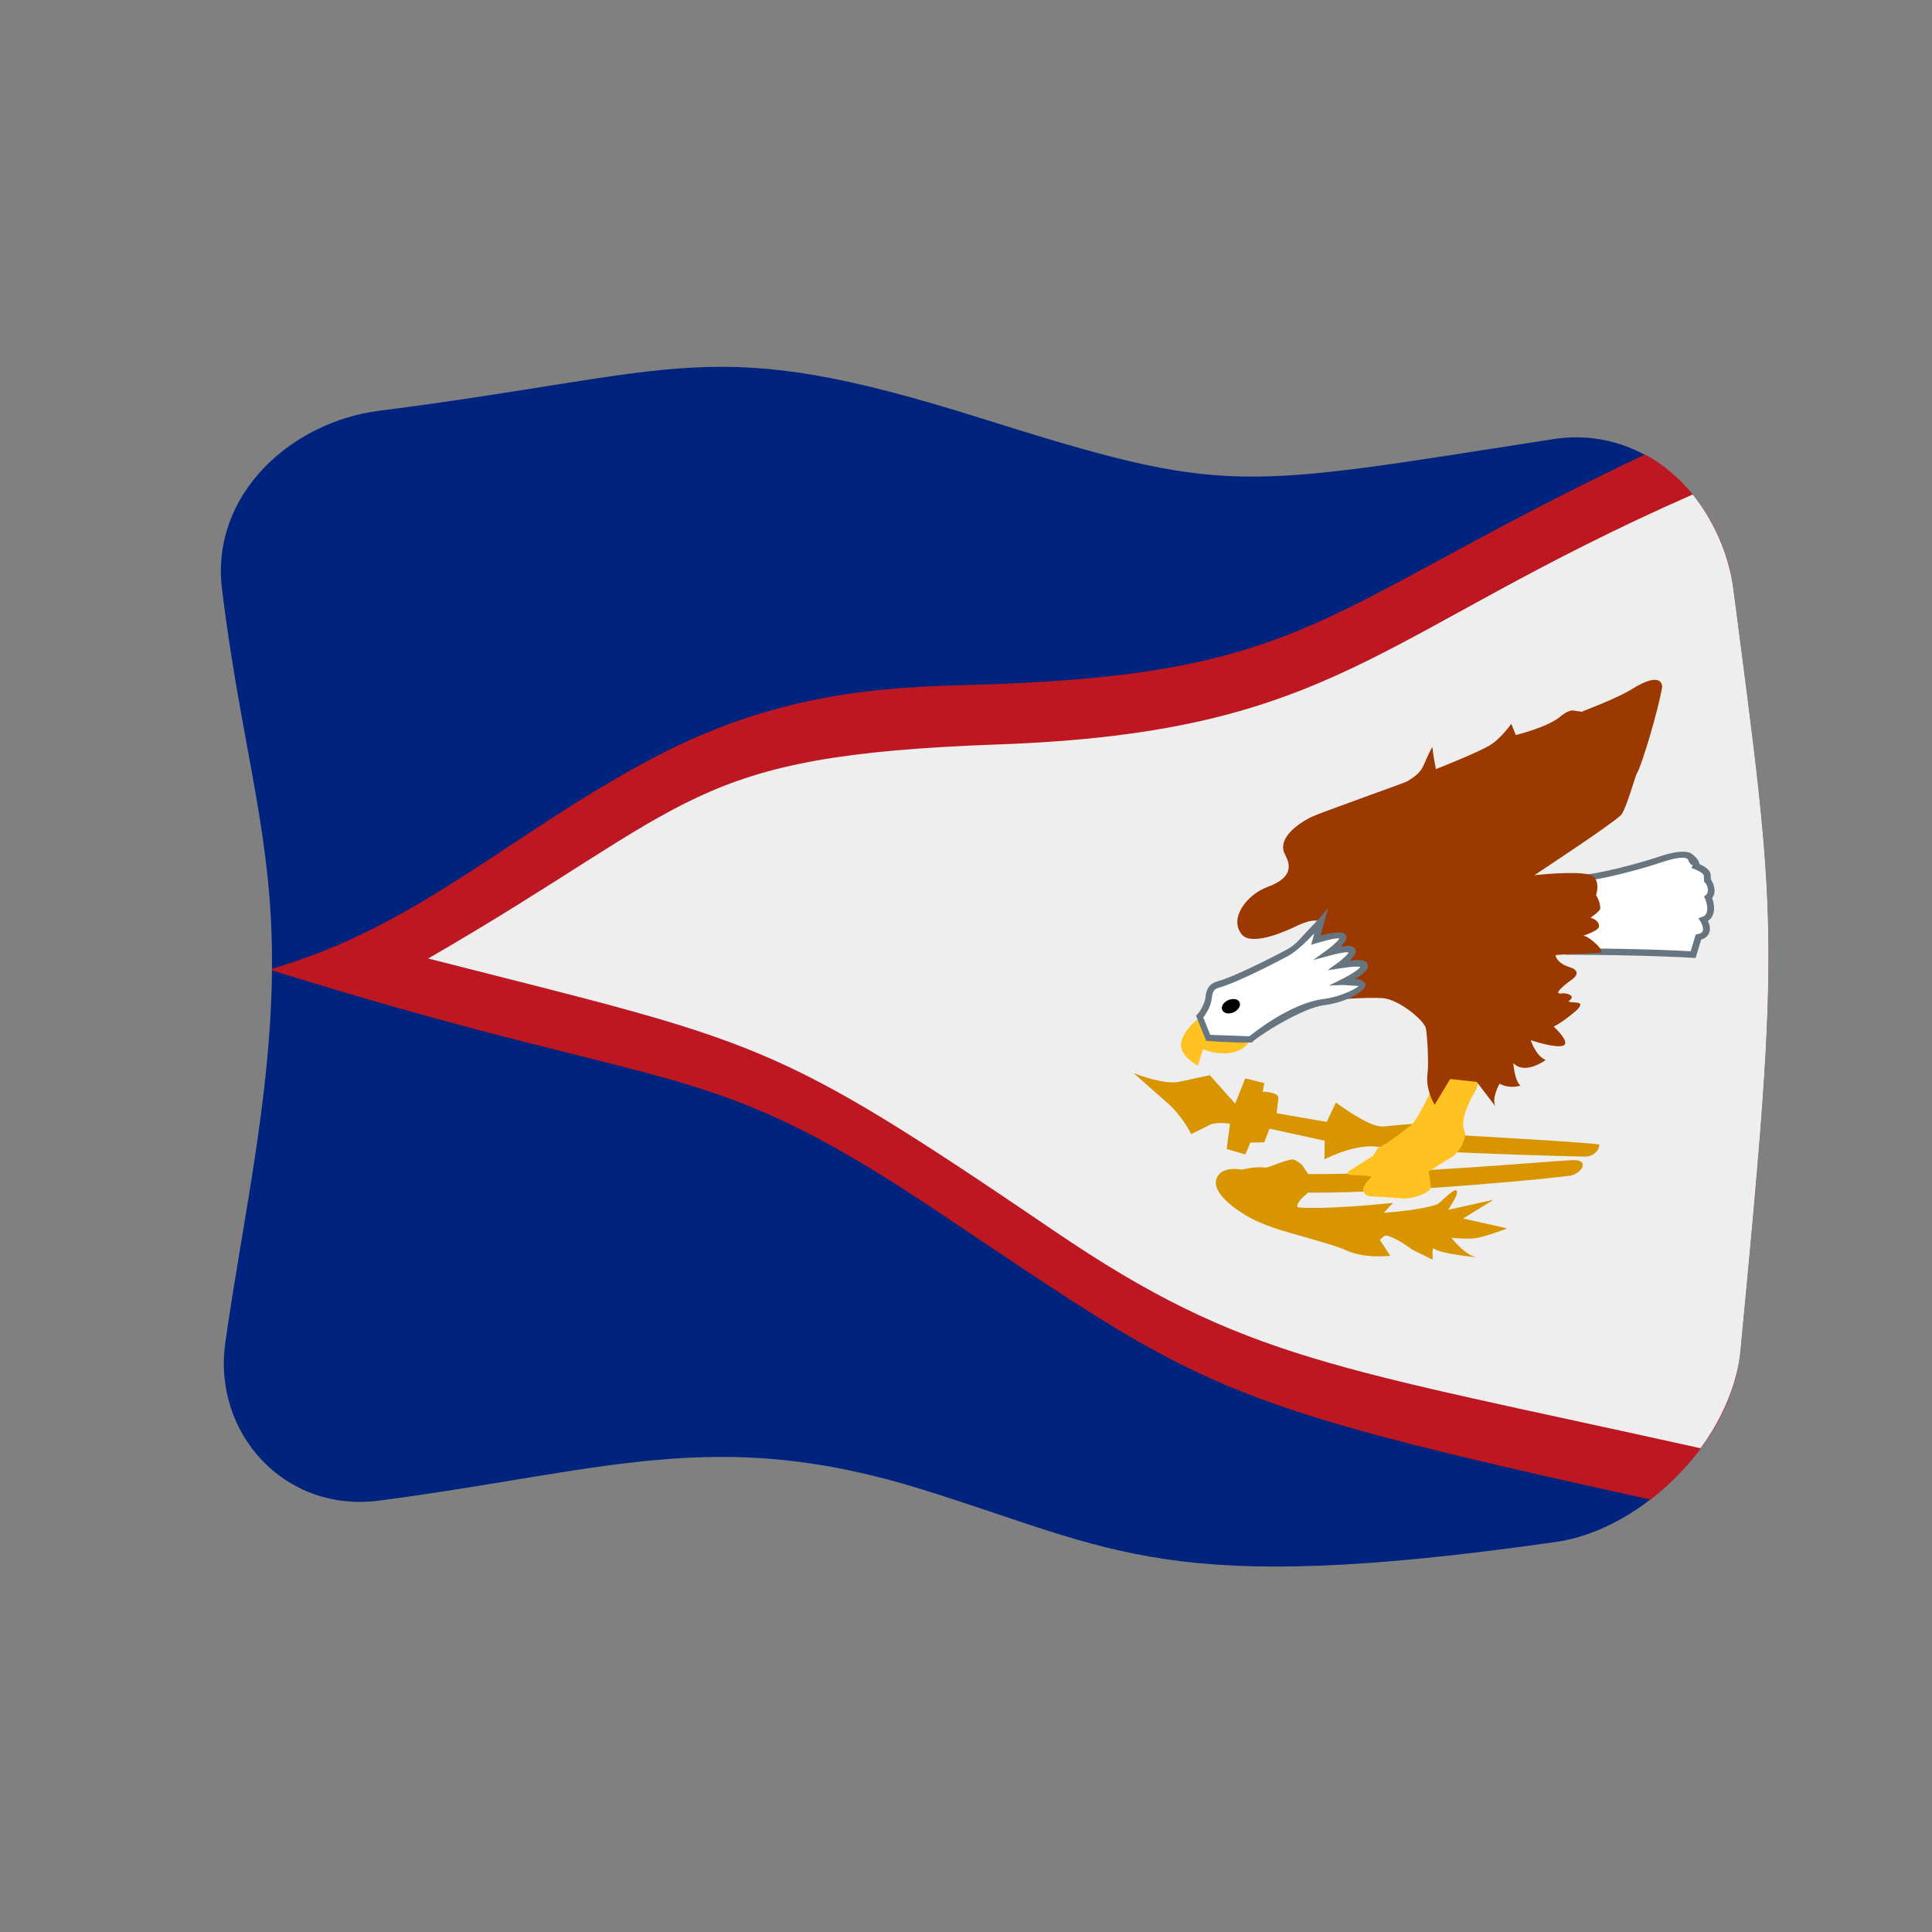 <?xml version="1.0" encoding="UTF-8" standalone="no"?>
<!DOCTYPE svg PUBLIC "-//W3C//DTD SVG 1.1//EN" "http://www.w3.org/Graphics/SVG/1.1/DTD/svg11.dtd">
<svg width="100%" height="100%" viewBox="0 0 512 512" version="1.1" xmlns="http://www.w3.org/2000/svg" xmlns:xlink="http://www.w3.org/1999/xlink" xml:space="preserve" xmlns:serif="http://www.serif.com/" style="fill-rule:evenodd;clip-rule:evenodd;stroke-linejoin:round;stroke-miterlimit:2;">
    <rect x="0" y="0" width="512" height="512" fill="#808080" stroke="none"/>
    <g>
        <g>
            <g>
                <path d="M461.247,357.894C458.987,381.418 435.567,405.324 412.318,408.636C308.939,423.36 296.194,410.772 244.032,394.61C189.598,377.745 160.51,389.816 100.472,397.677C75.39,400.961 56.369,379.807 59.699,355.921C64.445,321.88 73.245,285.12 71.958,247.429C70.917,216.956 63.537,194.612 58.828,156.107C55.755,130.971 77.243,111.818 100.444,108.861C182.392,98.415 187.662,88.078 259.985,110.838C325.827,131.557 327.444,129.432 411.553,116.384C436.871,112.457 456.376,133.113 459.378,156.216C470.836,244.4 471.98,246.152 461.247,357.894Z" style="fill:rgb(0,36,125);fill-rule:nonzero;"/>
                <path d="M435.931,120.436C350.389,161.028 347.586,178.303 262.831,181.329C240.973,182.109 210.185,181.412 173.782,200.5C135.876,220.378 111.163,245.374 72.092,256.724L72.09,257.16C180.159,290.89 185.458,278.961 247.795,320.615C319.558,368.568 319.557,371.437 437.378,397.402C440.3,395.144 459.061,380.644 461.247,357.894C471.963,246.325 470.85,244.51 459.378,156.216C457.215,139.572 447.139,126.442 435.931,120.436Z" style="fill:rgb(189,23,33);fill-rule:nonzero;"/>
                <path d="M450.662,383.803C459.974,371.147 461.033,360.123 461.247,357.894C471.963,246.325 470.85,244.51 459.378,156.216C457.544,142.101 449.956,132.747 448.576,131.045C364.123,168.211 354.642,194.056 264.485,197.284C182.033,200.237 184.821,212.779 113.475,254.013C202.14,276.646 203.759,274.775 279.471,326.272C329.932,360.594 354.058,362.321 450.662,383.803Z" style="fill:rgb(238,238,238);fill-rule:nonzero;"/>
                <path d="M300.438,284.396C301.358,284.749 308.681,287.56 312.538,286.681L320.604,284.934L327.327,292.463L330.021,285.768L335.081,287.045L334.608,289.301C334.733,289.338 338.796,289.356 338.792,290.959L338.319,295.011L351.583,297.327L354.038,292.197C354.922,292.848 362.59,298.497 366.198,298.54C367.162,298.555 367.001,298.368 378.212,297.548C378.819,297.504 381.26,297.38 382.093,297.83L388.515,300.936C391.344,301.096 423.876,302.94 423.854,303.341C423.75,305.155 421.953,306.514 420.216,306.502C414.386,306.462 371.893,305.156 365.598,303.976C359.782,302.883 352.073,306.692 351.001,307.222L351.052,302.301L336.428,299.108L335.043,302.735L331.372,302.795L330.008,305.934L325.082,304.487L325.971,297.79C325.509,297.722 321.875,297.19 320.16,298.329L315.682,300.543C315.284,299.763 313.02,295.339 308.949,291.915L300.438,284.396Z" style="fill:rgb(216,149,0);fill-rule:nonzero;"/>
                <path d="M346.687,311.143C370.591,311.355 411.704,307.615 416.716,307.444C421.446,307.299 419.235,310.755 416.47,311.494C414.757,311.956 371.293,316.285 346.633,316.064C345.795,316.908 343.791,318.238 343.774,319.834C343.77,320.21 352.814,320.492 369.188,318.772L366.708,321.4C367.861,321.318 376.752,320.685 380.974,319.111C381.529,318.903 385.48,314.602 386.029,315.557C386.691,316.756 383.504,320.655 383.885,320.603L395.843,317.938L387.741,322.912L399.458,325.54C398.796,325.79 393.511,327.785 390.992,328.127C388.527,328.462 384.12,327.982 384.626,328.037C385.053,328.562 388.4,332.675 391.307,333.225C390.4,333.128 381.608,332.183 380.131,330.941C379.391,330.313 379.734,332.846 379.643,333.813C374.29,331.203 374.36,331.244 374.292,331.193C373.775,330.809 369.379,327.542 367.182,327.425C366.717,327.4 365.609,328.868 365.615,328.481L368.432,332.785C367.47,332.89 361.254,333.563 356.44,331.202C354.499,330.245 343.05,327.05 341.876,326.722C334.963,324.793 331.726,322.971 330.907,322.51C329.986,321.99 320.868,316.841 322.382,312.402C323.686,308.58 329.646,310.108 329.093,309.966C329.59,309.844 332.755,309.069 335.47,309.434C336.01,309.509 341.83,306.873 342.931,307.336C343.762,307.686 344.404,308.133 345.06,308.747L346.687,311.143Z" style="fill:rgb(216,149,0);fill-rule:nonzero;"/>
                <path d="M415.753,232.802C421.951,233.284 435.907,229.045 437.612,228.527C438.405,228.286 446.424,225.851 447.847,226.978C448.486,227.481 448.996,230.494 449.443,229.529C450.358,229.863 452.387,230.573 452.45,231.963L452.509,233.308C453.303,234.448 454.028,236.718 452.689,237.788C452.887,238.233 454.803,242.55 451.429,243.739C452.293,245.04 451.871,247.984 450.096,248.351L448.701,252.971C446.067,252.818 435.573,252.21 415.735,252.139C415.752,250.592 415.84,242.66 415.753,232.802Z" style="fill:white;fill-rule:nonzero;"/>
                <path d="M449.355,253.878C446.594,253.713 435.776,253.069 414.793,253.011L414.795,252.286C414.813,250.655 414.906,242.3 414.806,231.89L415.962,231.979C421.97,232.439 435.731,228.256 437.404,227.747L440.287,226.821C440.907,226.614 446.477,224.748 448.454,226.35C449.201,226.933 450.231,227.914 450.366,228.987C451.461,229.469 453.276,230.408 453.344,231.9L453.395,233.034C454.292,234.444 454.917,236.51 453.726,237.959C454.238,239.414 454.539,241.262 453.813,242.724C453.55,243.277 453.126,243.722 452.629,244.071C453.1,245.1 453.378,246.373 452.845,247.44C452.437,248.267 451.655,248.762 450.81,249.033L449.355,253.878ZM416.676,251.313C435.387,251.389 445.54,251.958 448.046,252.098L449.38,247.659L449.957,247.539C450.349,247.455 451.016,247.265 451.219,246.812C451.59,246.061 450.981,244.728 450.648,244.222L450.068,243.349L451.154,242.961C451.615,242.797 451.968,242.54 452.187,242.091C452.744,240.975 452.267,239.087 451.851,238.15L451.589,237.581L452.114,237.168C453.048,236.415 452.528,234.438 451.727,233.788L451.599,233.609L451.53,232.042C451.498,231.319 449.122,230.336 449.058,230.312L448.237,230.021L448.598,229.25C447.848,229.321 447.344,227.722 447.228,227.629C445.975,226.628 441.269,228.209 440.776,228.375L437.82,229.329C436.169,229.831 423.229,233.762 416.686,233.694C416.698,235.104 416.762,242.661 416.676,251.313Z" style="fill:rgb(102,117,127);fill-rule:nonzero;"/>
                <path d="M380.276,286.906C379.847,287.827 375.676,296.783 374.118,298.017C373.468,298.534 367.396,303.369 365.623,303.974C364.905,304.223 363.611,307.12 363.624,306.441L357.723,310.195C356.315,311.197 357.672,311.428 358.673,311.44L361.906,311.577L363.518,311.817C363.06,312.279 360.465,314.715 361.486,316.064C362.626,317.563 363.009,316.771 371.193,317.579C374.774,317.946 379.121,315.868 379.161,314.74C379.212,313.267 378.355,308.93 378.31,310.402C378.293,310.963 378.743,310.158 384.376,306.881C387.034,305.335 388.856,301.4 388.078,299.649C386.647,296.504 390.382,290.16 390.811,289.431C393.364,285.115 390.209,280.529 387.918,280.442C385.871,280.395 381.226,284.72 380.276,286.906Z" style="fill:rgb(255,194,32);fill-rule:nonzero;"/>
                <path d="M342.073,253.16C346.318,250.24 349.589,245.342 350.112,244.558C348.679,242.894 343.946,245.222 343.465,245.459C342.423,245.971 332.033,251.081 329.127,247.677C325.593,243.513 330.301,237.098 335.951,235.03C344.64,231.87 340.7,227.193 340.246,225.809C338.65,220.94 346.667,216.936 347.511,216.514C349.53,215.505 372.298,207.432 372.814,207.123C377.86,204.096 376.615,203.23 379.594,197.942L379.891,200.312L380.527,203.826C381.662,203.377 390.84,199.745 394.501,197.701C397.855,195.829 400.886,191.252 400.514,191.814L401.696,194.796C402.696,194.538 410.429,192.546 413.612,189.818C414.391,189.147 415.347,188.55 416.358,188.3C416.936,188.157 420.037,188.896 419.372,188.523C420.436,188.114 428.904,184.858 432.364,182.681C440.361,177.663 440.578,181.564 440.467,182.204C439.428,188.246 435.107,202.923 433.681,205.168C433.414,205.593 430.796,214.88 429.527,216.057C426.631,218.755 408.48,230.71 406.618,231.937C407.744,231.819 416.659,230.884 420.766,231.682C424.829,232.465 422.798,237.67 422.972,237.225C423.63,238.246 424.053,239.443 424.089,240.665C424.117,241.649 420.771,243.535 421.634,243.26C422.644,243.478 424.009,244.474 423.707,245.672C423.403,246.917 418.53,248.204 419.728,248.035C420.667,247.902 424.712,251.252 424.348,252.328C424.212,252.72 413.098,252.807 412.205,253.165C412.613,254.786 414.297,255.795 415.789,256.242C418.329,256.998 418.474,258.306 416.336,259.76C416.066,259.942 410.927,263.682 413.817,263.262C414.97,263.094 417.844,263.739 415.843,265.215C415.208,265.679 417.37,265.591 418.144,265.731C419.818,266.034 417.781,267.781 417.357,268.133C412.8,271.935 411.239,272.163 411.78,272.084C412.105,272.391 416.307,276.34 414.251,277.097C412.237,277.83 406.321,275.88 405.659,275.662C405.832,276.159 407.142,279.931 409.646,280.898C409.079,281.295 404.018,284.842 401.03,281.718C401.075,282.218 401.464,286.588 402.941,287.697C402.514,287.823 399.895,288.592 397.394,287.179C397.163,287.607 395.306,291.057 396.265,293.15L391.357,286.713L384.31,285.947L380.205,292.771C379.862,292.188 377.764,288.621 378.312,284.519C378.692,281.623 378.199,273.92 377.863,272.484C377.379,270.358 370.641,264.789 366.375,264.51C361.983,264.224 353.285,264.954 352.15,265.049L341.127,253.23" style="fill:rgb(156,57,0);fill-rule:nonzero;"/>
                <path d="M318.804,278.047C322.94,279.831 329.174,279.815 331.394,275.45C334.349,269.648 323.549,266.939 319.704,268.721C315.519,270.674 312.655,275.01 312.994,277.337C313.447,280.602 317.965,282.617 317.471,282.396L318.804,278.047Z" style="fill:rgb(255,194,32);fill-rule:nonzero;"/>
                <path d="M317.916,269.433L320.16,275.029C321.056,275.107 325.508,275.497 331.394,275.45C332.739,274.354 342.113,266.715 350.703,265.579C356.713,264.791 356.603,264.577 361.329,261.039C358.622,260.622 358.818,260.047 356.007,260.181L361.77,255.791C360.658,255.8 359.561,255.471 358.449,255.471C357.296,255.471 356.144,255.615 355.005,255.793C357.262,254.156 356.656,253.913 358.574,251.718C357.629,251.833 356.666,251.673 355.721,251.781C354.494,251.921 353.271,252.137 352.078,252.459C352.138,252.416 352.087,252.463 356.047,248.116C354.817,248.3 353.552,248.13 352.32,248.303C351.092,248.475 349.884,248.789 348.696,249.147L350.096,244.104C349.434,244.887 344.448,250.779 340.648,252.775C339.262,253.503 327.631,259.612 322.838,260.888C320.601,261.496 320.567,263.153 320.16,265.162L319.25,267.49L317.916,269.433Z" style="fill:white;fill-rule:nonzero;"/>
                <path d="M331.712,276.28C325.342,276.341 320.58,275.902 319.616,275.813L316.971,269.196L317.271,268.841C318.08,268.122 319.141,265.95 319.36,264.923L319.538,263.784C319.792,261.904 320.709,260.589 322.593,260.083C327.393,258.802 338.897,252.769 340.273,252.048C343.903,250.145 343.432,249.737 349.427,243.611L351.981,240.591L349.947,247.929C350.467,247.783 355.927,246.248 356.691,247.794C357.256,248.893 355.828,250.339 355.283,250.885C356.305,250.705 358.503,250.243 359.131,251.533C359.678,252.632 358.281,254.049 357.726,254.599L357.835,254.589C358.943,254.479 361.958,253.915 362.45,255.588C362.927,257.285 360.175,258.744 359.152,259.383C360.082,259.482 361.869,259.793 361.876,261.122C361.882,262.319 357.589,265.518 350.764,266.407C345.098,267.157 333.744,274.321 331.951,276.089L331.712,276.28ZM320.716,274.243L331.098,274.619C332.469,273.526 342.049,265.886 350.664,264.759C356.035,264.051 359.923,261.604 360.037,261.305L355.975,261.029L352.209,261.187L355.653,259.469C356.071,259.256 359.569,257.481 360.554,256.247C359.32,255.97 355.855,256.512 355.083,256.631L351.795,257.13L354.52,255.159C354.967,254.833 357.007,253.234 357.407,252.395C356.335,252.161 352.784,253.138 352.275,253.276L347.979,254.414L351.596,251.821C352.131,251.434 354.465,249.631 354.965,248.679C353.71,248.49 349.399,249.798 348.927,249.942L347.471,250.381L348.305,247.353C343.883,252.025 341.731,253.157 341.058,253.511C339.663,254.248 328.039,260.381 323.115,261.706C321.683,262.098 321.363,262.846 321.193,264.148L320.982,265.398C320.678,266.913 319.795,268.429 318.882,269.643L320.716,274.243Z" style="fill:rgb(102,117,127);fill-rule:nonzero;"/>
                <path d="M328.471,265.583C329.013,266.687 327.9,267.812 326.982,268.243C326.041,268.697 324.485,268.808 323.938,267.698C323.404,266.587 324.498,265.502 325.427,265.08C326.349,264.648 327.924,264.482 328.471,265.583Z" style="fill-rule:nonzero;"/>
            </g>
        </g>
    </g>
</svg>
